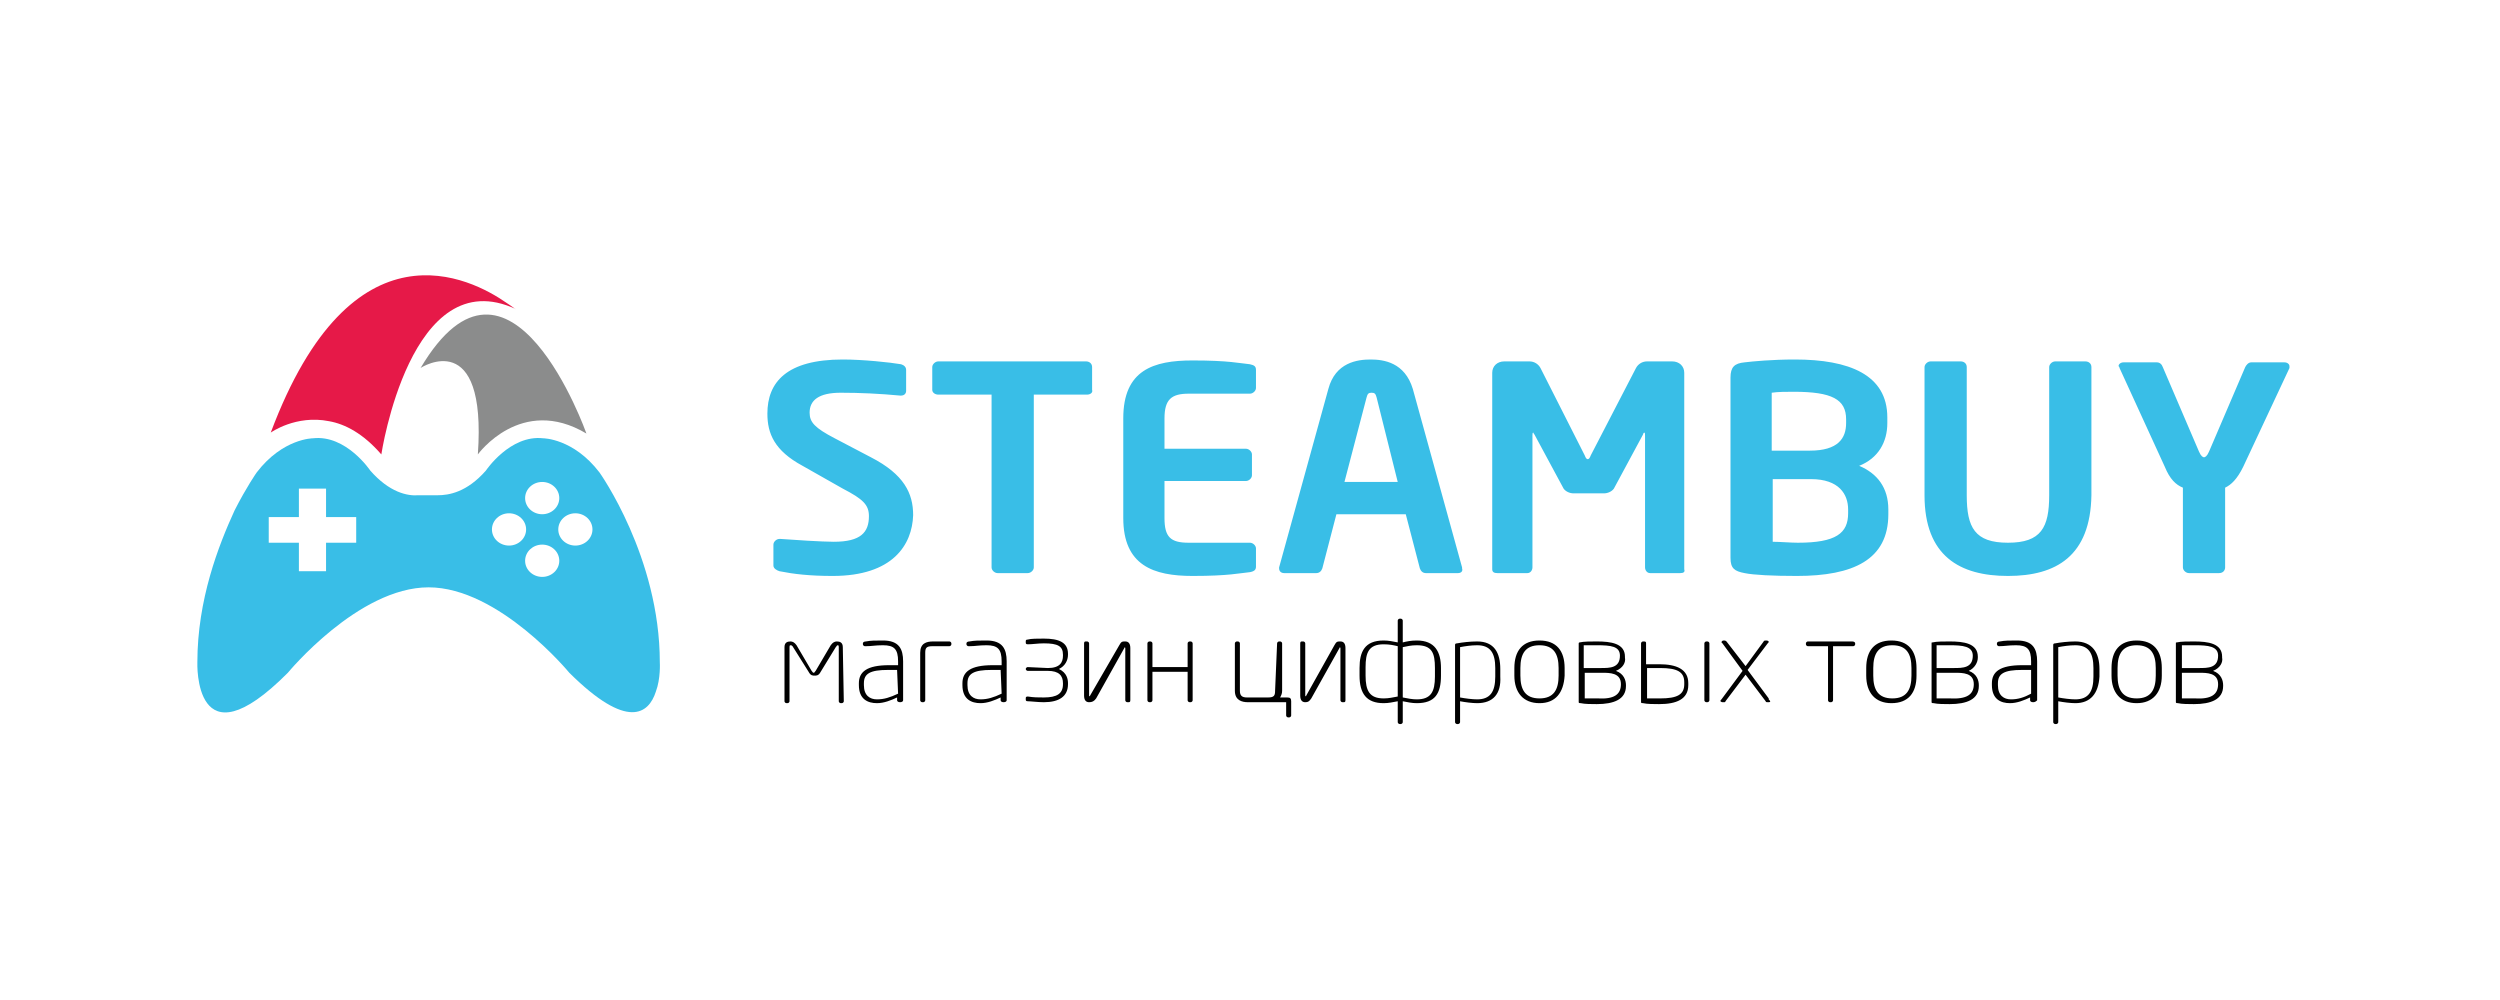<svg width="200" height="80" viewBox="0 0 200 80" fill="none" xmlns="http://www.w3.org/2000/svg">
<rect width="200" height="80" fill="white"/>
<g clip-path="url(#clip0)">
<path d="M38.228 36.354C38.228 36.354 41.686 31.569 46.914 34.683C46.914 34.683 40.801 17.367 33.644 29.443C33.724 29.367 38.952 26.101 38.228 36.354V36.354Z" fill="#8B8C8C"/>
<path d="M52.785 52.987C52.785 44.557 47.96 37.798 47.96 37.798C45.869 35.063 43.456 35.063 43.456 35.063C40.802 34.76 38.872 37.646 38.872 37.646C37.343 39.392 35.896 39.62 35.011 39.62H33.483C32.598 39.696 31.151 39.392 29.622 37.646C29.622 37.646 27.692 34.76 25.038 35.063C25.038 35.063 22.625 35.063 20.534 37.798C20.534 37.798 19.73 38.937 18.765 40.836C17.478 43.646 15.789 47.975 15.789 52.987C15.789 52.987 15.467 61.418 23.027 53.823C23.027 53.823 28.657 46.987 34.287 46.987C39.917 46.987 45.547 53.823 45.547 53.823C50.212 58.456 51.901 57.089 52.464 55.342C52.866 54.279 52.785 52.987 52.785 52.987Z" fill="#39BEE7"/>
<path d="M23.912 39.089H26.084V45.697H23.912V39.089Z" fill="white"/>
<path d="M40.48 24.202C37.745 22.303 28.175 17.215 21.66 34.607C21.66 34.607 23.671 33.164 26.325 33.696C27.612 33.924 29.059 34.683 30.507 36.354C30.507 36.354 32.84 20.785 41.284 24.734C41.204 24.734 40.963 24.506 40.48 24.202V24.202Z" fill="#E61948"/>
<path d="M21.499 41.367H28.496V43.418H21.499V41.367Z" fill="white"/>
<path d="M43.376 41.139C44.131 41.139 44.743 40.561 44.743 39.848C44.743 39.135 44.131 38.557 43.376 38.557C42.621 38.557 42.009 39.135 42.009 39.848C42.009 40.561 42.621 41.139 43.376 41.139Z" fill="white"/>
<path d="M43.376 46.152C44.131 46.152 44.743 45.574 44.743 44.861C44.743 44.147 44.131 43.569 43.376 43.569C42.621 43.569 42.009 44.147 42.009 44.861C42.009 45.574 42.621 46.152 43.376 46.152Z" fill="white"/>
<path d="M40.722 43.646C41.477 43.646 42.089 43.068 42.089 42.355C42.089 41.642 41.477 41.063 40.722 41.063C39.967 41.063 39.355 41.642 39.355 42.355C39.355 43.068 39.967 43.646 40.722 43.646Z" fill="white"/>
<path d="M46.029 43.646C46.785 43.646 47.397 43.068 47.397 42.355C47.397 41.642 46.785 41.063 46.029 41.063C45.274 41.063 44.662 41.642 44.662 42.355C44.662 43.068 45.274 43.646 46.029 43.646Z" fill="white"/>
<path d="M66.618 46.076C64.769 46.076 63.482 45.924 62.356 45.697C62.114 45.62 61.873 45.469 61.873 45.241V43.57C61.873 43.342 62.114 43.114 62.356 43.114H62.436C63.401 43.19 65.814 43.342 66.699 43.342C68.87 43.342 69.514 42.583 69.514 41.291C69.514 40.38 69.031 39.924 67.423 39.089L64.206 37.266C61.954 36.051 61.391 34.684 61.391 33.089C61.391 30.583 62.919 28.76 67.423 28.76C69.031 28.76 71.203 28.988 72.087 29.14C72.329 29.215 72.49 29.367 72.49 29.595V31.266C72.49 31.494 72.329 31.646 72.087 31.646H72.007C70.398 31.494 68.79 31.418 67.262 31.418C65.492 31.418 64.769 32.026 64.769 33.013C64.769 33.772 65.171 34.228 66.779 35.064L69.675 36.583C72.329 37.95 73.052 39.469 73.052 41.215C72.972 43.57 71.444 46.076 66.618 46.076V46.076ZM86.966 31.57H82.704V45.393C82.704 45.62 82.463 45.848 82.221 45.848H79.808C79.567 45.848 79.326 45.62 79.326 45.393V31.57H75.063C74.822 31.57 74.581 31.418 74.581 31.19V29.367C74.581 29.14 74.822 28.912 75.063 28.912H86.886C87.127 28.912 87.368 29.064 87.368 29.367V31.19C87.449 31.418 87.208 31.57 86.966 31.57V31.57ZM99.996 45.772C99.191 45.848 98.307 46.076 95.411 46.076C92.275 46.076 89.862 45.241 89.862 41.443V33.469C89.862 29.595 92.275 28.836 95.411 28.836C98.307 28.836 99.191 29.064 99.996 29.14C100.317 29.215 100.478 29.291 100.478 29.595V31.038C100.478 31.266 100.237 31.494 99.996 31.494H95.09C93.722 31.494 93.159 31.95 93.159 33.469V35.899H99.674C99.915 35.899 100.156 36.127 100.156 36.355V38.026C100.156 38.253 99.915 38.481 99.674 38.481H93.159V41.443C93.159 42.962 93.642 43.418 95.09 43.418H99.996C100.237 43.418 100.478 43.646 100.478 43.874V45.317C100.478 45.545 100.398 45.697 99.996 45.772V45.772ZM116.644 45.848H114.07C113.829 45.848 113.668 45.697 113.588 45.469L112.462 41.139H106.912L105.786 45.469C105.706 45.697 105.545 45.848 105.304 45.848H102.73C102.489 45.848 102.328 45.697 102.328 45.469V45.393L106.269 31.114C106.832 28.988 108.601 28.76 109.647 28.76C110.692 28.76 112.381 28.988 113.025 31.114L116.966 45.393V45.469C117.046 45.697 116.885 45.848 116.644 45.848ZM110.129 31.798C110.049 31.494 109.968 31.418 109.727 31.418C109.486 31.418 109.405 31.494 109.325 31.798L107.556 38.557H111.818L110.129 31.798V31.798ZM134.418 45.848H132.005C131.764 45.848 131.603 45.62 131.603 45.393V34.836C131.603 34.684 131.603 34.608 131.523 34.608C131.523 34.608 131.442 34.684 131.442 34.76L129.11 39.089C128.949 39.317 128.628 39.469 128.306 39.469H125.893C125.571 39.469 125.25 39.317 125.089 39.089L122.756 34.76C122.676 34.684 122.676 34.608 122.676 34.608C122.596 34.608 122.596 34.684 122.596 34.836V45.393C122.596 45.62 122.435 45.848 122.193 45.848H119.781C119.539 45.848 119.378 45.772 119.378 45.545V29.823C119.378 29.291 119.781 28.912 120.344 28.912H122.354C122.756 28.912 123.078 29.14 123.239 29.443L126.778 36.431C126.858 36.658 126.939 36.734 127.019 36.734C127.099 36.734 127.18 36.658 127.26 36.431L130.879 29.443C131.04 29.14 131.362 28.912 131.764 28.912H133.775C134.338 28.912 134.74 29.291 134.74 29.823V45.545C134.82 45.772 134.66 45.848 134.418 45.848ZM143.748 46.076C141.818 46.076 140.289 46 139.566 45.848C138.761 45.697 138.44 45.469 138.44 44.633V30.203C138.44 29.367 138.761 29.064 139.566 28.988C140.209 28.912 141.737 28.76 143.587 28.76C147.93 28.76 150.986 29.975 150.986 33.393V33.848C150.986 35.367 150.262 36.658 148.734 37.266C150.182 37.874 151.067 39.013 151.067 40.76V41.139C151.067 44.785 148.252 46.076 143.748 46.076V46.076ZM147.689 33.545C147.689 31.95 146.563 31.342 143.507 31.342C142.944 31.342 142.22 31.342 141.737 31.418V36.051H144.793C147.045 36.051 147.689 35.064 147.689 33.848V33.545V33.545ZM147.85 40.76C147.85 39.545 147.126 38.329 144.874 38.329H141.818V43.342C142.381 43.342 143.265 43.418 143.828 43.418C146.884 43.418 147.85 42.658 147.85 41.064V40.76V40.76ZM160.637 46.076C156.777 46.076 153.962 44.481 153.962 39.62V29.367C153.962 29.14 154.203 28.912 154.445 28.912H156.857C157.099 28.912 157.34 29.064 157.34 29.367V39.62C157.34 42.203 157.983 43.418 160.637 43.418C163.292 43.418 163.935 42.203 163.935 39.62V29.367C163.935 29.14 164.176 28.912 164.418 28.912H166.83C167.072 28.912 167.313 29.064 167.313 29.367V39.62C167.232 44.481 164.498 46.076 160.637 46.076V46.076ZM183.157 29.443L179.457 37.342C178.975 38.329 178.492 38.785 178.01 39.013V45.393C178.01 45.62 177.849 45.848 177.527 45.848H175.114C174.873 45.848 174.632 45.62 174.632 45.393V39.013C174.069 38.785 173.586 38.329 173.184 37.342L169.565 29.443C169.565 29.367 169.484 29.291 169.484 29.291C169.484 29.14 169.645 28.988 169.887 28.988H172.541C172.782 28.988 172.943 29.14 173.023 29.367L175.919 36.127C176.079 36.507 176.24 36.583 176.321 36.583C176.401 36.583 176.562 36.507 176.723 36.127L179.618 29.367C179.699 29.215 179.859 28.988 180.101 28.988H182.755C182.996 28.988 183.157 29.14 183.157 29.291V29.443V29.443Z" fill="#39BEE7"/>
<path d="M67.504 56.101C67.504 56.177 67.424 56.253 67.343 56.253H67.263C67.182 56.253 67.102 56.177 67.102 56.101V51.772C67.102 51.696 67.102 51.62 67.021 51.62C66.941 51.62 66.941 51.696 66.861 51.772L65.654 53.746C65.493 54.05 65.332 54.05 65.172 54.05C65.011 54.05 64.85 54.05 64.689 53.746L63.402 51.696C63.322 51.62 63.322 51.62 63.241 51.62C63.161 51.62 63.161 51.696 63.161 51.772V56.101C63.161 56.177 63.081 56.253 63 56.253H62.92C62.839 56.253 62.759 56.177 62.759 56.101V51.772C62.759 51.392 63 51.316 63.241 51.316C63.402 51.316 63.563 51.392 63.724 51.62L64.93 53.67C65.011 53.746 65.011 53.822 65.091 53.822C65.172 53.822 65.172 53.746 65.252 53.67L66.458 51.62C66.619 51.392 66.78 51.316 66.941 51.316C67.182 51.316 67.424 51.392 67.424 51.772L67.504 56.101V56.101ZM72.008 56.177C71.847 56.177 71.767 56.101 71.767 56.025V55.797C71.284 56.025 70.721 56.253 70.158 56.253C69.434 56.253 68.71 55.949 68.71 54.81V54.658C68.71 53.746 69.354 53.215 71.123 53.215H71.847V52.911C71.847 51.923 71.525 51.62 70.641 51.62C69.997 51.62 69.756 51.696 69.273 51.696H69.193C69.112 51.696 69.032 51.62 69.032 51.544V51.468C69.032 51.392 69.112 51.316 69.273 51.316C69.675 51.24 69.997 51.24 70.641 51.24C71.927 51.24 72.249 51.923 72.249 52.911V56.025C72.249 56.101 72.169 56.177 72.008 56.177V56.177ZM71.767 53.594H71.043C69.595 53.594 69.112 53.898 69.112 54.658V54.81C69.112 55.645 69.595 55.949 70.158 55.949C70.721 55.949 71.204 55.797 71.847 55.493L71.767 53.594V53.594ZM74.582 51.696C74.099 51.696 74.019 51.848 74.019 52.227V56.025C74.019 56.101 73.938 56.177 73.858 56.177H73.777C73.697 56.177 73.616 56.101 73.616 56.025V52.227C73.616 51.468 74.099 51.316 74.662 51.316H75.949C76.029 51.316 76.11 51.392 76.11 51.468V51.544C76.11 51.62 76.029 51.696 75.949 51.696H74.582V51.696ZM80.292 56.177C80.131 56.177 80.051 56.101 80.051 56.025V55.797C79.568 56.025 79.005 56.253 78.442 56.253C77.718 56.253 76.994 55.949 76.994 54.81V54.658C76.994 53.746 77.638 53.215 79.407 53.215H80.131V52.911C80.131 51.923 79.809 51.62 78.925 51.62C78.281 51.62 78.04 51.696 77.557 51.696H77.477C77.397 51.696 77.316 51.62 77.316 51.544V51.468C77.316 51.392 77.397 51.316 77.557 51.316C77.96 51.24 78.281 51.24 78.925 51.24C80.211 51.24 80.533 51.923 80.533 52.911V56.025C80.533 56.101 80.453 56.177 80.292 56.177V56.177ZM80.051 53.594H79.327C77.879 53.594 77.397 53.898 77.397 54.658V54.81C77.397 55.645 77.879 55.949 78.442 55.949C79.005 55.949 79.488 55.797 80.131 55.493L80.051 53.594ZM83.831 53.443C84.796 53.443 85.037 52.987 85.037 52.455V52.379C85.037 51.696 84.635 51.468 83.509 51.468C83.026 51.468 82.624 51.544 82.222 51.544C82.061 51.544 82.061 51.468 82.061 51.392V51.316C82.061 51.24 82.061 51.164 82.222 51.164C82.463 51.088 83.026 51.088 83.509 51.088C84.715 51.088 85.439 51.392 85.439 52.303V52.379C85.439 52.835 85.198 53.291 84.715 53.519C85.359 53.822 85.439 54.354 85.439 54.658V54.734C85.439 55.721 84.715 56.177 83.509 56.177C83.026 56.177 82.463 56.101 82.222 56.101C82.061 56.101 82.061 56.025 82.061 55.949V55.873C82.061 55.797 82.061 55.721 82.222 55.721C82.705 55.797 83.026 55.797 83.509 55.797C84.555 55.797 85.037 55.493 85.037 54.734V54.658C85.037 54.05 84.715 53.67 83.831 53.67H82.222C82.142 53.67 82.061 53.594 82.061 53.519C82.061 53.443 82.142 53.367 82.222 53.367L83.831 53.443ZM89.541 51.62C89.702 51.316 89.782 51.316 90.023 51.316C90.265 51.316 90.426 51.468 90.426 51.848V56.025C90.426 56.177 90.345 56.177 90.265 56.177H90.184C90.104 56.177 90.023 56.101 90.023 56.025V51.848C90.023 51.772 89.943 51.772 89.943 51.848L87.691 55.873C87.53 56.101 87.369 56.177 87.128 56.177C86.887 56.177 86.726 56.025 86.726 55.645V51.468C86.726 51.316 86.806 51.316 86.887 51.316H86.967C87.048 51.316 87.128 51.392 87.128 51.468V55.645C87.128 55.721 87.209 55.721 87.209 55.645L89.541 51.62ZM92.195 53.746V56.025C92.195 56.101 92.115 56.177 92.034 56.177H91.954C91.873 56.177 91.793 56.101 91.793 56.025V51.468C91.793 51.392 91.873 51.316 91.954 51.316H92.034C92.115 51.316 92.195 51.392 92.195 51.468V53.367H95.01V51.468C95.01 51.392 95.09 51.316 95.171 51.316H95.251C95.332 51.316 95.412 51.392 95.412 51.468V56.025C95.412 56.101 95.332 56.177 95.251 56.177H95.171C95.09 56.177 95.01 56.101 95.01 56.025V53.746H92.195V53.746ZM102.168 51.468C102.168 51.392 102.248 51.316 102.329 51.316H102.409C102.49 51.316 102.57 51.392 102.57 51.468V55.265C102.57 55.493 102.49 55.645 102.409 55.797H102.972C103.214 55.797 103.294 55.873 103.294 56.101V57.24C103.294 57.316 103.214 57.392 103.133 57.392H103.053C102.972 57.392 102.892 57.316 102.892 57.24V56.177H99.836C99.353 56.177 98.79 56.025 98.79 55.265V51.468C98.79 51.392 98.871 51.316 98.951 51.316H99.031C99.112 51.316 99.192 51.392 99.192 51.468V55.265C99.192 55.645 99.353 55.797 99.755 55.797H101.444C101.927 55.797 102.007 55.645 102.007 55.265L102.168 51.468V51.468ZM106.752 51.62C106.913 51.316 106.994 51.316 107.235 51.316C107.476 51.316 107.637 51.468 107.637 51.848V56.025C107.637 56.177 107.557 56.177 107.476 56.177H107.396C107.315 56.177 107.235 56.101 107.235 56.025V51.848C107.235 51.772 107.154 51.772 107.154 51.848L104.903 55.873C104.742 56.101 104.661 56.177 104.42 56.177C104.179 56.177 104.018 56.025 104.018 55.645V51.468C104.018 51.316 104.098 51.316 104.179 51.316H104.259C104.34 51.316 104.42 51.392 104.42 51.468V55.645C104.42 55.721 104.5 55.721 104.5 55.645L106.752 51.62ZM108.763 53.443C108.763 52.151 109.165 51.24 110.693 51.24C111.095 51.24 111.417 51.316 111.819 51.392V49.645C111.819 49.569 111.9 49.493 111.98 49.493H112.06C112.141 49.493 112.221 49.569 112.221 49.645V51.392C112.543 51.316 112.865 51.24 113.347 51.24C114.795 51.24 115.278 52.151 115.278 53.443V54.05C115.278 55.493 114.795 56.253 113.347 56.253C112.945 56.253 112.623 56.177 112.221 56.101V57.772C112.221 57.848 112.141 57.923 112.06 57.923H111.98C111.9 57.923 111.819 57.848 111.819 57.772V56.101C111.417 56.177 111.095 56.253 110.693 56.253C109.326 56.253 108.763 55.493 108.763 54.05V53.443ZM109.246 54.05C109.246 55.265 109.567 55.873 110.693 55.873C111.095 55.873 111.417 55.797 111.819 55.721V51.696C111.498 51.62 111.176 51.544 110.693 51.544C109.487 51.544 109.246 52.227 109.246 53.367V54.05V54.05ZM114.795 53.443C114.795 52.227 114.554 51.62 113.347 51.62C112.865 51.62 112.623 51.696 112.221 51.772V55.797C112.623 55.873 112.945 55.949 113.347 55.949C114.473 55.949 114.795 55.341 114.795 54.126V53.443V53.443ZM118.173 56.253C117.771 56.253 117.208 56.177 116.806 56.101V57.772C116.806 57.848 116.725 57.923 116.645 57.923H116.564C116.484 57.923 116.404 57.848 116.404 57.772V51.62C116.404 51.544 116.404 51.468 116.564 51.468C116.967 51.392 117.61 51.316 118.173 51.316C119.54 51.316 120.023 52.227 120.023 53.519V54.126C120.103 55.493 119.46 56.253 118.173 56.253V56.253ZM119.621 53.443C119.621 52.227 119.218 51.62 118.173 51.62C117.69 51.62 117.208 51.696 116.806 51.772V55.797C117.208 55.873 117.771 55.949 118.173 55.949C119.218 55.949 119.621 55.341 119.621 54.126V53.443V53.443ZM123.159 56.253C121.873 56.253 121.149 55.417 121.149 54.05V53.443C121.149 52.075 121.792 51.24 123.159 51.24C124.527 51.24 125.17 52.075 125.17 53.443V54.05C125.09 55.417 124.446 56.253 123.159 56.253ZM124.688 53.443C124.688 52.303 124.285 51.62 123.159 51.62C122.033 51.62 121.631 52.303 121.631 53.443V54.05C121.631 55.189 122.033 55.873 123.159 55.873C124.285 55.873 124.688 55.189 124.688 54.05V53.443ZM129.272 53.67C129.915 53.898 130.076 54.43 130.076 54.81V54.886C130.076 55.949 129.111 56.329 127.744 56.329C127.342 56.329 126.779 56.329 126.457 56.253C126.376 56.253 126.296 56.253 126.296 56.177V51.468C126.296 51.392 126.376 51.392 126.376 51.392C126.698 51.316 127.261 51.316 127.744 51.316C128.87 51.316 129.996 51.468 129.996 52.531V52.607C130.076 52.987 129.835 53.443 129.272 53.67V53.67ZM129.594 52.455C129.594 51.696 128.87 51.62 127.744 51.62H126.698V53.443H128.065C128.789 53.443 129.594 53.443 129.594 52.455V52.455ZM129.674 54.734C129.674 53.822 128.789 53.822 128.146 53.822H126.779V55.873H127.824C129.111 55.949 129.674 55.569 129.674 54.734V54.734ZM131.283 51.468C131.283 51.392 131.363 51.316 131.443 51.316H131.524C131.685 51.316 131.685 51.392 131.685 51.468V53.139H132.73C134.097 53.139 135.063 53.519 135.063 54.658V54.81C135.063 55.949 134.097 56.329 132.73 56.329C132.328 56.329 131.765 56.329 131.443 56.253C131.363 56.253 131.283 56.253 131.283 56.177V51.468ZM131.765 55.873H132.811C134.178 55.873 134.741 55.569 134.741 54.734V54.582C134.741 53.746 134.178 53.443 132.811 53.443H131.765V55.873ZM136.591 56.177H136.51C136.43 56.177 136.349 56.101 136.349 56.025V51.468C136.349 51.392 136.43 51.316 136.51 51.316H136.591C136.671 51.316 136.752 51.392 136.752 51.468V56.025C136.752 56.101 136.671 56.177 136.591 56.177ZM141.497 56.177H141.416C141.336 56.177 141.255 56.177 141.255 56.101L139.647 53.974L138.038 56.101C138.038 56.177 137.958 56.177 137.958 56.177H137.797C137.717 56.177 137.636 56.101 137.636 56.101C137.636 56.025 137.636 56.025 137.717 55.949L139.406 53.67L137.797 51.468L137.717 51.392C137.717 51.316 137.797 51.24 137.878 51.24H137.958C138.038 51.24 138.119 51.316 138.119 51.316L139.647 53.291L141.095 51.316C141.095 51.24 141.255 51.24 141.255 51.24H141.336C141.416 51.24 141.497 51.316 141.497 51.316C141.497 51.392 141.497 51.392 141.416 51.468L139.808 53.594L141.497 55.873V55.949C141.658 56.101 141.658 56.177 141.497 56.177V56.177ZM148.413 51.468V51.544C148.413 51.62 148.333 51.696 148.253 51.696H146.644V56.025C146.644 56.101 146.564 56.177 146.483 56.177H146.403C146.322 56.177 146.242 56.101 146.242 56.025V51.696H144.633C144.553 51.696 144.473 51.62 144.473 51.544V51.468C144.473 51.392 144.553 51.316 144.633 51.316H148.172C148.333 51.316 148.413 51.392 148.413 51.468V51.468ZM151.309 56.253C150.022 56.253 149.298 55.417 149.298 54.05V53.443C149.298 52.075 149.942 51.24 151.309 51.24C152.676 51.24 153.32 52.075 153.32 53.443V54.05C153.32 55.417 152.676 56.253 151.309 56.253ZM152.917 53.443C152.917 52.303 152.515 51.62 151.389 51.62C150.263 51.62 149.861 52.303 149.861 53.443V54.05C149.861 55.189 150.263 55.873 151.389 55.873C152.515 55.873 152.917 55.189 152.917 54.05V53.443ZM157.502 53.67C158.145 53.898 158.306 54.43 158.306 54.81V54.886C158.306 55.949 157.341 56.329 155.974 56.329C155.571 56.329 155.008 56.329 154.687 56.253C154.606 56.253 154.526 56.253 154.526 56.177V51.468C154.526 51.392 154.526 51.392 154.606 51.392C154.928 51.316 155.491 51.316 155.974 51.316C157.1 51.316 158.226 51.468 158.226 52.531V52.607C158.226 52.987 157.984 53.443 157.502 53.67V53.67ZM157.823 52.455C157.823 51.696 157.019 51.62 155.974 51.62H154.928V53.443H156.295C157.019 53.443 157.823 53.443 157.823 52.455V52.455ZM157.904 54.734C157.904 53.822 157.019 53.822 156.376 53.822H154.928V55.873H155.974C157.341 55.949 157.904 55.569 157.904 54.734V54.734ZM162.649 56.177C162.488 56.177 162.408 56.101 162.408 56.025V55.797C161.925 56.025 161.362 56.253 160.799 56.253C160.075 56.253 159.352 55.949 159.352 54.81V54.658C159.352 53.746 159.995 53.215 161.764 53.215H162.488V52.911C162.488 51.923 162.166 51.62 161.282 51.62C160.638 51.62 160.397 51.696 159.915 51.696C159.834 51.696 159.754 51.62 159.754 51.544V51.468C159.754 51.392 159.834 51.316 159.995 51.316C160.397 51.24 160.719 51.24 161.362 51.24C162.649 51.24 162.971 51.923 162.971 52.911V56.025C162.89 56.101 162.81 56.177 162.649 56.177V56.177ZM162.488 53.594H161.764C160.317 53.594 159.834 53.898 159.834 54.658V54.81C159.834 55.645 160.317 55.949 160.88 55.949C161.443 55.949 161.925 55.797 162.488 55.493V53.594ZM166.027 56.253C165.625 56.253 165.062 56.177 164.66 56.101V57.772C164.66 57.848 164.579 57.923 164.499 57.923H164.418C164.338 57.923 164.258 57.848 164.258 57.772V51.62C164.258 51.544 164.258 51.468 164.418 51.468C164.821 51.392 165.464 51.316 166.027 51.316C167.394 51.316 167.957 52.227 167.957 53.519V54.126C167.877 55.493 167.233 56.253 166.027 56.253V56.253ZM167.475 53.443C167.475 52.227 167.073 51.62 166.027 51.62C165.544 51.62 165.062 51.696 164.66 51.772V55.797C165.062 55.873 165.625 55.949 166.027 55.949C167.073 55.949 167.475 55.341 167.475 54.126V53.443V53.443ZM170.933 56.253C169.646 56.253 168.922 55.417 168.922 54.05V53.443C168.922 52.075 169.566 51.24 170.933 51.24C172.3 51.24 172.944 52.075 172.944 53.443V54.05C172.944 55.417 172.22 56.253 170.933 56.253ZM172.461 53.443C172.461 52.303 172.059 51.62 170.933 51.62C169.807 51.62 169.405 52.303 169.405 53.443V54.05C169.405 55.189 169.807 55.873 170.933 55.873C172.059 55.873 172.461 55.189 172.461 54.05V53.443ZM177.045 53.67C177.689 53.898 177.85 54.43 177.85 54.81V54.886C177.85 55.949 176.885 56.329 175.517 56.329C175.115 56.329 174.552 56.329 174.231 56.253C174.15 56.253 174.07 56.253 174.07 56.177V51.468C174.07 51.392 174.07 51.392 174.15 51.392C174.472 51.316 175.035 51.316 175.517 51.316C176.643 51.316 177.769 51.468 177.769 52.531V52.607C177.85 52.987 177.608 53.443 177.045 53.67V53.67ZM177.448 52.455C177.448 51.696 176.643 51.62 175.598 51.62H174.552V53.443H175.919C176.643 53.443 177.448 53.443 177.448 52.455V52.455ZM177.448 54.734C177.448 53.822 176.563 53.822 175.919 53.822H174.552V55.873H175.598C176.885 55.949 177.448 55.569 177.448 54.734V54.734Z" fill="black"/>
</g>
<defs>
<clipPath id="clip0">
<rect width="167.368" height="36" fill="white" transform="translate(15.789 22)"/>
</clipPath>
</defs>
</svg>
